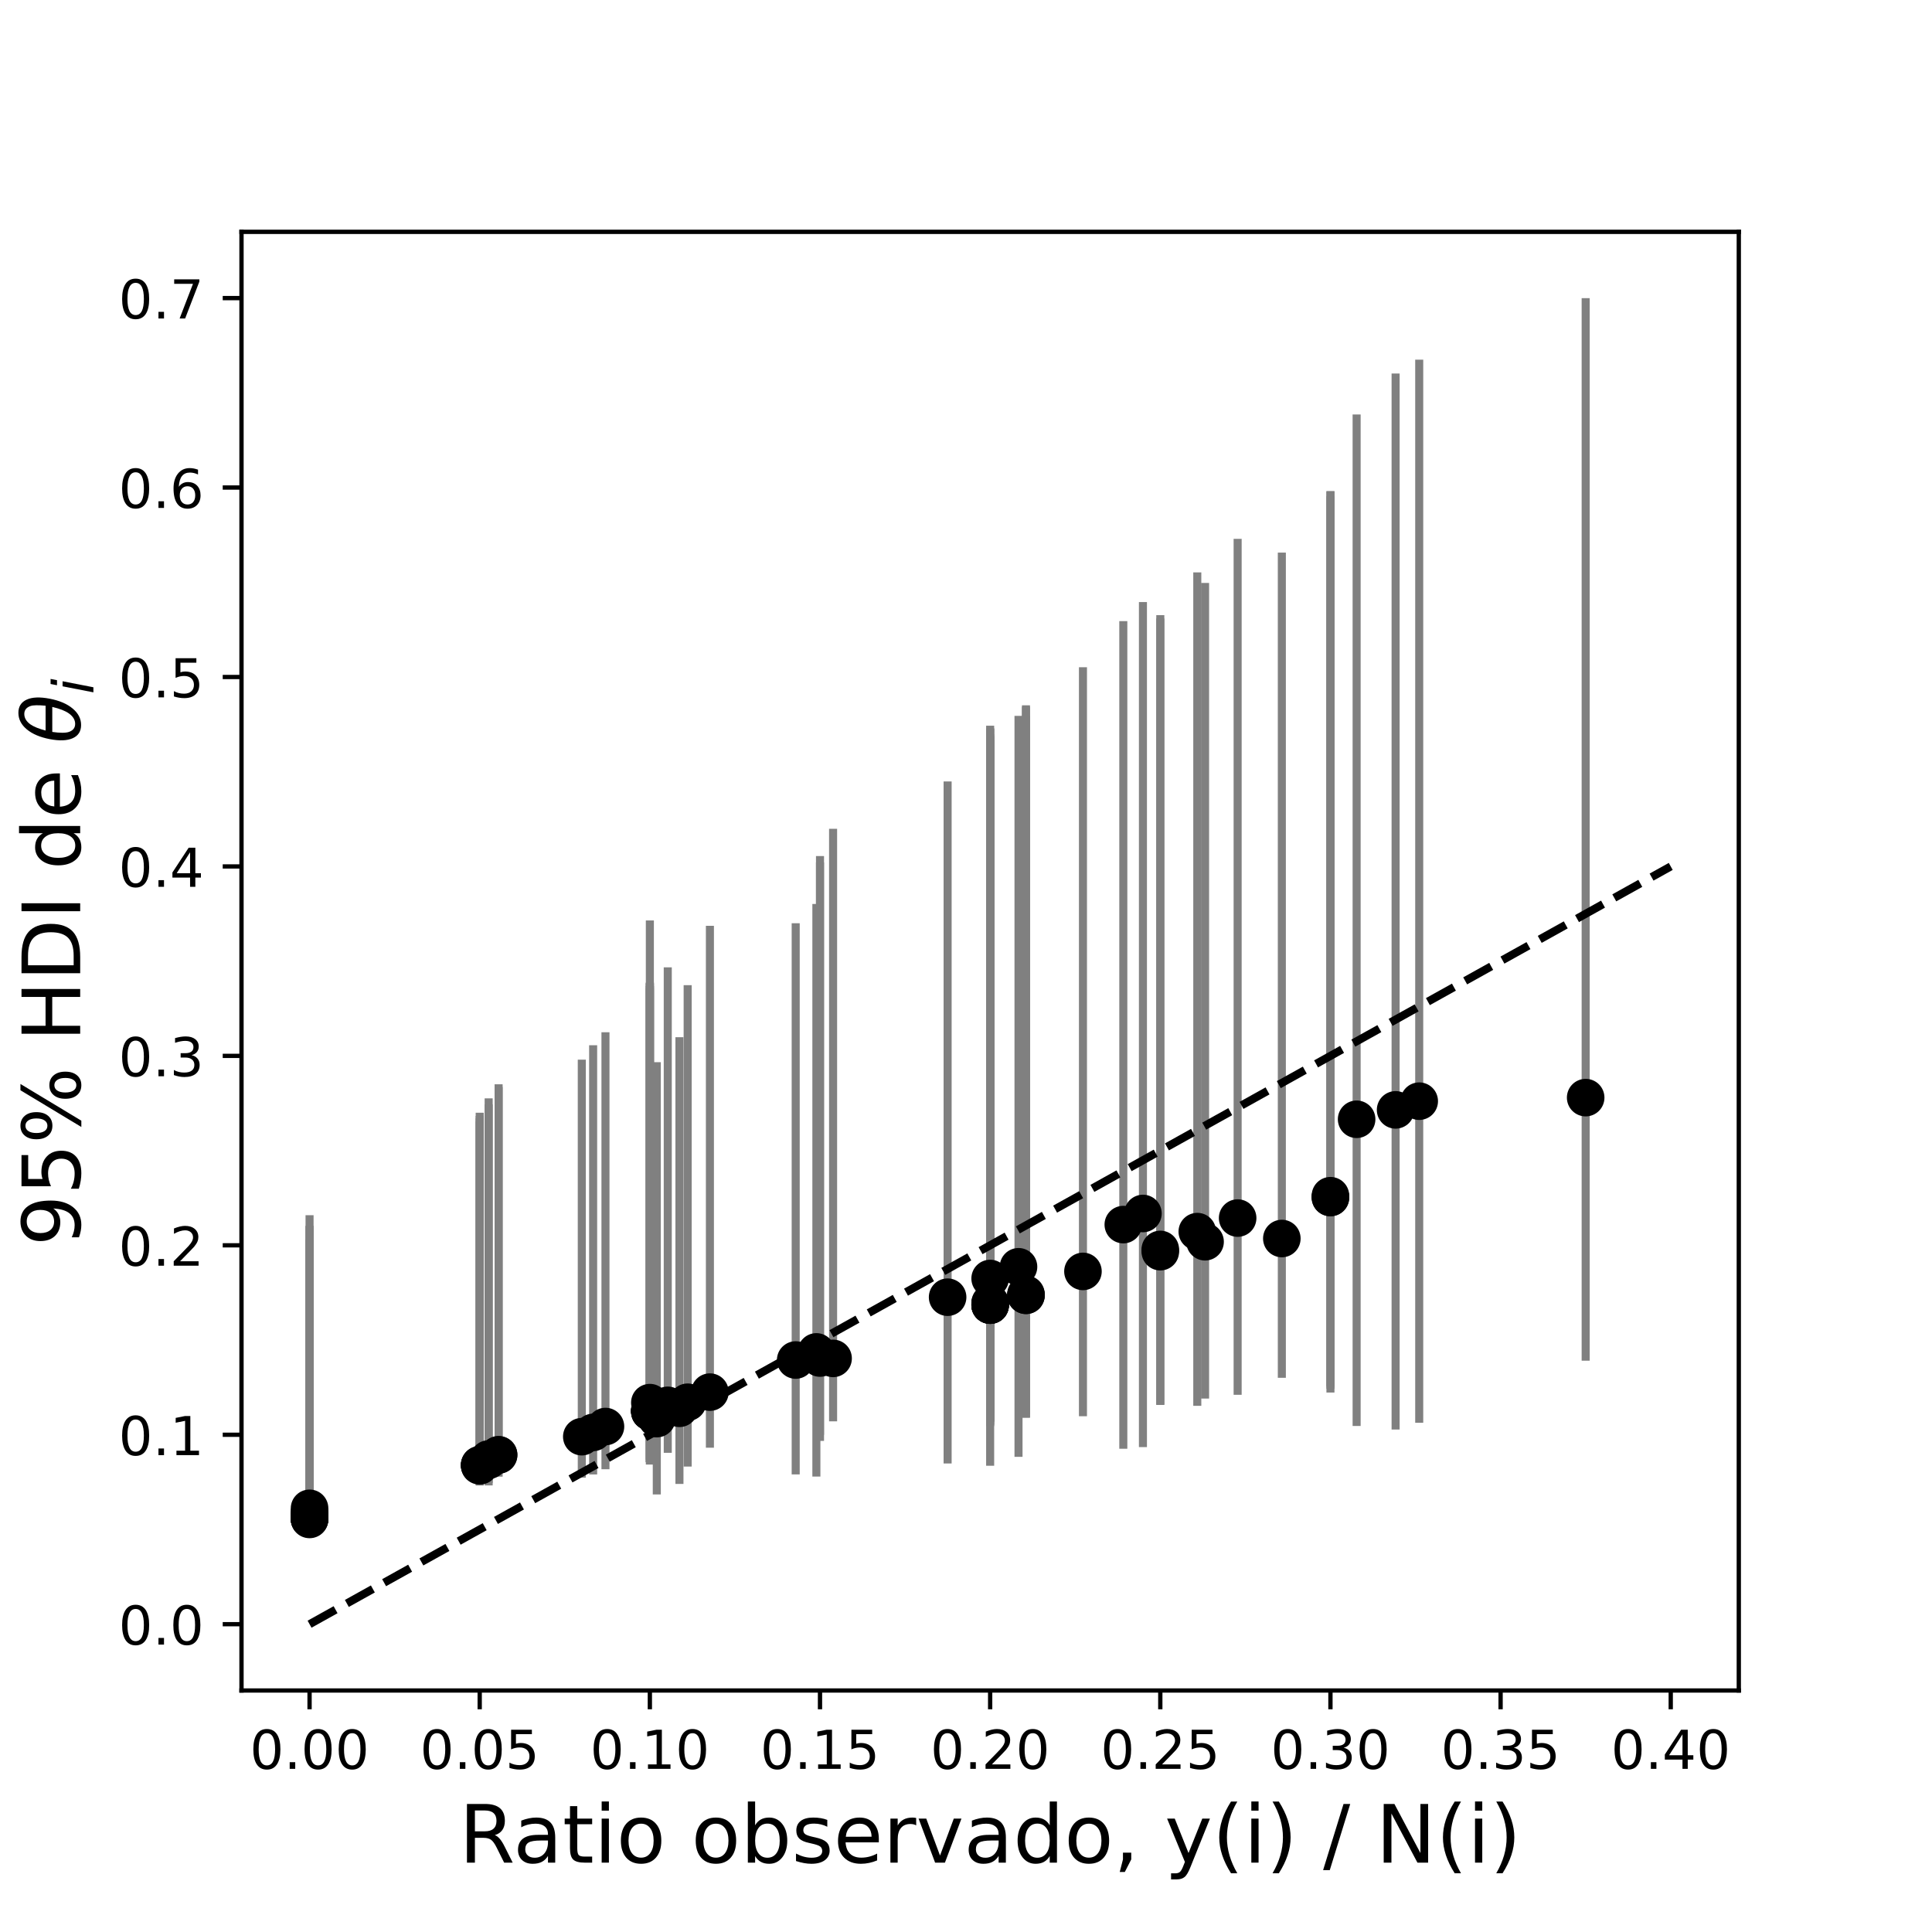 <?xml version="1.0" encoding="utf-8" standalone="no"?>
<!DOCTYPE svg PUBLIC "-//W3C//DTD SVG 1.1//EN"
  "http://www.w3.org/Graphics/SVG/1.1/DTD/svg11.dtd">
<!-- Created with matplotlib (https://matplotlib.org/) -->
<svg height="360pt" version="1.1" viewBox="0 0 360 360" width="360pt" xmlns="http://www.w3.org/2000/svg" xmlns:xlink="http://www.w3.org/1999/xlink">
 <defs>
  <style type="text/css">
*{stroke-linecap:butt;stroke-linejoin:round;}
  </style>
 </defs>
 <g id="figure_1">
  <g id="patch_1">
   <path d="M 0 360 
L 360 360 
L 360 0 
L 0 0 
z
" style="fill:#ffffff;"/>
  </g>
  <g id="axes_1">
   <g id="patch_2">
    <path d="M 45 315 
L 324 315 
L 324 43.2 
L 45 43.2 
z
" style="fill:#ffffff;"/>
   </g>
   <g id="matplotlib.axis_1">
    <g id="xtick_1">
     <g id="line2d_1">
      <defs>
       <path d="M 0 0 
L 0 3.5 
" id="m8ad2c37072" style="stroke:#000000;stroke-width:0.8;"/>
      </defs>
      <g>
       <use style="stroke:#000000;stroke-width:0.8;" x="57.682" xlink:href="#m8ad2c37072" y="315"/>
      </g>
     </g>
     <g id="text_1">
      <!-- 0.00 -->
      <defs>
       <path d="M 31.781 66.406 
Q 24.172 66.406 20.328 58.906 
Q 16.5 51.422 16.5 36.375 
Q 16.5 21.391 20.328 13.891 
Q 24.172 6.391 31.781 6.391 
Q 39.453 6.391 43.281 13.891 
Q 47.125 21.391 47.125 36.375 
Q 47.125 51.422 43.281 58.906 
Q 39.453 66.406 31.781 66.406 
z
M 31.781 74.219 
Q 44.047 74.219 50.516 64.516 
Q 56.984 54.828 56.984 36.375 
Q 56.984 17.969 50.516 8.266 
Q 44.047 -1.422 31.781 -1.422 
Q 19.531 -1.422 13.062 8.266 
Q 6.594 17.969 6.594 36.375 
Q 6.594 54.828 13.062 64.516 
Q 19.531 74.219 31.781 74.219 
z
" id="DejaVuSans-48"/>
       <path d="M 10.688 12.406 
L 21 12.406 
L 21 0 
L 10.688 0 
z
" id="DejaVuSans-46"/>
      </defs>
      <g transform="translate(46.549 329.598)scale(0.1 -0.1)">
       <use xlink:href="#DejaVuSans-48"/>
       <use x="63.623" xlink:href="#DejaVuSans-46"/>
       <use x="95.41" xlink:href="#DejaVuSans-48"/>
       <use x="159.033" xlink:href="#DejaVuSans-48"/>
      </g>
     </g>
    </g>
    <g id="xtick_2">
     <g id="line2d_2">
      <g>
       <use style="stroke:#000000;stroke-width:0.8;" x="89.386" xlink:href="#m8ad2c37072" y="315"/>
      </g>
     </g>
     <g id="text_2">
      <!-- 0.05 -->
      <defs>
       <path d="M 10.797 72.906 
L 49.516 72.906 
L 49.516 64.594 
L 19.828 64.594 
L 19.828 46.734 
Q 21.969 47.469 24.109 47.828 
Q 26.266 48.188 28.422 48.188 
Q 40.625 48.188 47.75 41.5 
Q 54.891 34.812 54.891 23.391 
Q 54.891 11.625 47.562 5.094 
Q 40.234 -1.422 26.906 -1.422 
Q 22.312 -1.422 17.547 -0.641 
Q 12.797 0.141 7.719 1.703 
L 7.719 11.625 
Q 12.109 9.234 16.797 8.062 
Q 21.484 6.891 26.703 6.891 
Q 35.156 6.891 40.078 11.328 
Q 45.016 15.766 45.016 23.391 
Q 45.016 31 40.078 35.438 
Q 35.156 39.891 26.703 39.891 
Q 22.75 39.891 18.812 39.016 
Q 14.891 38.141 10.797 36.281 
z
" id="DejaVuSans-53"/>
      </defs>
      <g transform="translate(78.254 329.598)scale(0.1 -0.1)">
       <use xlink:href="#DejaVuSans-48"/>
       <use x="63.623" xlink:href="#DejaVuSans-46"/>
       <use x="95.41" xlink:href="#DejaVuSans-48"/>
       <use x="159.033" xlink:href="#DejaVuSans-53"/>
      </g>
     </g>
    </g>
    <g id="xtick_3">
     <g id="line2d_3">
      <g>
       <use style="stroke:#000000;stroke-width:0.8;" x="121.091" xlink:href="#m8ad2c37072" y="315"/>
      </g>
     </g>
     <g id="text_3">
      <!-- 0.10 -->
      <defs>
       <path d="M 12.406 8.297 
L 28.516 8.297 
L 28.516 63.922 
L 10.984 60.406 
L 10.984 69.391 
L 28.422 72.906 
L 38.281 72.906 
L 38.281 8.297 
L 54.391 8.297 
L 54.391 0 
L 12.406 0 
z
" id="DejaVuSans-49"/>
      </defs>
      <g transform="translate(109.958 329.598)scale(0.1 -0.1)">
       <use xlink:href="#DejaVuSans-48"/>
       <use x="63.623" xlink:href="#DejaVuSans-46"/>
       <use x="95.41" xlink:href="#DejaVuSans-49"/>
       <use x="159.033" xlink:href="#DejaVuSans-48"/>
      </g>
     </g>
    </g>
    <g id="xtick_4">
     <g id="line2d_4">
      <g>
       <use style="stroke:#000000;stroke-width:0.8;" x="152.795" xlink:href="#m8ad2c37072" y="315"/>
      </g>
     </g>
     <g id="text_4">
      <!-- 0.15 -->
      <g transform="translate(141.663 329.598)scale(0.1 -0.1)">
       <use xlink:href="#DejaVuSans-48"/>
       <use x="63.623" xlink:href="#DejaVuSans-46"/>
       <use x="95.41" xlink:href="#DejaVuSans-49"/>
       <use x="159.033" xlink:href="#DejaVuSans-53"/>
      </g>
     </g>
    </g>
    <g id="xtick_5">
     <g id="line2d_5">
      <g>
       <use style="stroke:#000000;stroke-width:0.8;" x="184.5" xlink:href="#m8ad2c37072" y="315"/>
      </g>
     </g>
     <g id="text_5">
      <!-- 0.20 -->
      <defs>
       <path d="M 19.188 8.297 
L 53.609 8.297 
L 53.609 0 
L 7.328 0 
L 7.328 8.297 
Q 12.938 14.109 22.625 23.891 
Q 32.328 33.688 34.812 36.531 
Q 39.547 41.844 41.422 45.531 
Q 43.312 49.219 43.312 52.781 
Q 43.312 58.594 39.234 62.25 
Q 35.156 65.922 28.609 65.922 
Q 23.969 65.922 18.812 64.312 
Q 13.672 62.703 7.812 59.422 
L 7.812 69.391 
Q 13.766 71.781 18.938 73 
Q 24.125 74.219 28.422 74.219 
Q 39.75 74.219 46.484 68.547 
Q 53.219 62.891 53.219 53.422 
Q 53.219 48.922 51.531 44.891 
Q 49.859 40.875 45.406 35.406 
Q 44.188 33.984 37.641 27.219 
Q 31.109 20.453 19.188 8.297 
z
" id="DejaVuSans-50"/>
      </defs>
      <g transform="translate(173.367 329.598)scale(0.1 -0.1)">
       <use xlink:href="#DejaVuSans-48"/>
       <use x="63.623" xlink:href="#DejaVuSans-46"/>
       <use x="95.41" xlink:href="#DejaVuSans-50"/>
       <use x="159.033" xlink:href="#DejaVuSans-48"/>
      </g>
     </g>
    </g>
    <g id="xtick_6">
     <g id="line2d_6">
      <g>
       <use style="stroke:#000000;stroke-width:0.8;" x="216.205" xlink:href="#m8ad2c37072" y="315"/>
      </g>
     </g>
     <g id="text_6">
      <!-- 0.25 -->
      <g transform="translate(205.072 329.598)scale(0.1 -0.1)">
       <use xlink:href="#DejaVuSans-48"/>
       <use x="63.623" xlink:href="#DejaVuSans-46"/>
       <use x="95.41" xlink:href="#DejaVuSans-50"/>
       <use x="159.033" xlink:href="#DejaVuSans-53"/>
      </g>
     </g>
    </g>
    <g id="xtick_7">
     <g id="line2d_7">
      <g>
       <use style="stroke:#000000;stroke-width:0.8;" x="247.909" xlink:href="#m8ad2c37072" y="315"/>
      </g>
     </g>
     <g id="text_7">
      <!-- 0.30 -->
      <defs>
       <path d="M 40.578 39.312 
Q 47.656 37.797 51.625 33 
Q 55.609 28.219 55.609 21.188 
Q 55.609 10.406 48.188 4.484 
Q 40.766 -1.422 27.094 -1.422 
Q 22.516 -1.422 17.656 -0.516 
Q 12.797 0.391 7.625 2.203 
L 7.625 11.719 
Q 11.719 9.328 16.594 8.109 
Q 21.484 6.891 26.812 6.891 
Q 36.078 6.891 40.938 10.547 
Q 45.797 14.203 45.797 21.188 
Q 45.797 27.641 41.281 31.266 
Q 36.766 34.906 28.719 34.906 
L 20.219 34.906 
L 20.219 43.016 
L 29.109 43.016 
Q 36.375 43.016 40.234 45.922 
Q 44.094 48.828 44.094 54.297 
Q 44.094 59.906 40.109 62.906 
Q 36.141 65.922 28.719 65.922 
Q 24.656 65.922 20.016 65.031 
Q 15.375 64.156 9.812 62.312 
L 9.812 71.094 
Q 15.438 72.656 20.344 73.438 
Q 25.25 74.219 29.594 74.219 
Q 40.828 74.219 47.359 69.109 
Q 53.906 64.016 53.906 55.328 
Q 53.906 49.266 50.438 45.094 
Q 46.969 40.922 40.578 39.312 
z
" id="DejaVuSans-51"/>
      </defs>
      <g transform="translate(236.776 329.598)scale(0.1 -0.1)">
       <use xlink:href="#DejaVuSans-48"/>
       <use x="63.623" xlink:href="#DejaVuSans-46"/>
       <use x="95.41" xlink:href="#DejaVuSans-51"/>
       <use x="159.033" xlink:href="#DejaVuSans-48"/>
      </g>
     </g>
    </g>
    <g id="xtick_8">
     <g id="line2d_8">
      <g>
       <use style="stroke:#000000;stroke-width:0.8;" x="279.614" xlink:href="#m8ad2c37072" y="315"/>
      </g>
     </g>
     <g id="text_8">
      <!-- 0.35 -->
      <g transform="translate(268.481 329.598)scale(0.1 -0.1)">
       <use xlink:href="#DejaVuSans-48"/>
       <use x="63.623" xlink:href="#DejaVuSans-46"/>
       <use x="95.41" xlink:href="#DejaVuSans-51"/>
       <use x="159.033" xlink:href="#DejaVuSans-53"/>
      </g>
     </g>
    </g>
    <g id="xtick_9">
     <g id="line2d_9">
      <g>
       <use style="stroke:#000000;stroke-width:0.8;" x="311.318" xlink:href="#m8ad2c37072" y="315"/>
      </g>
     </g>
     <g id="text_9">
      <!-- 0.40 -->
      <defs>
       <path d="M 37.797 64.312 
L 12.891 25.391 
L 37.797 25.391 
z
M 35.203 72.906 
L 47.609 72.906 
L 47.609 25.391 
L 58.016 25.391 
L 58.016 17.188 
L 47.609 17.188 
L 47.609 0 
L 37.797 0 
L 37.797 17.188 
L 4.891 17.188 
L 4.891 26.703 
z
" id="DejaVuSans-52"/>
      </defs>
      <g transform="translate(300.185 329.598)scale(0.1 -0.1)">
       <use xlink:href="#DejaVuSans-48"/>
       <use x="63.623" xlink:href="#DejaVuSans-46"/>
       <use x="95.41" xlink:href="#DejaVuSans-52"/>
       <use x="159.033" xlink:href="#DejaVuSans-48"/>
      </g>
     </g>
    </g>
    <g id="text_10">
     <!-- Ratio observado, y(i) / N(i) -->
     <defs>
      <path d="M 44.391 34.188 
Q 47.562 33.109 50.562 29.594 
Q 53.562 26.078 56.594 19.922 
L 66.609 0 
L 56 0 
L 46.688 18.703 
Q 43.062 26.031 39.672 28.422 
Q 36.281 30.812 30.422 30.812 
L 19.672 30.812 
L 19.672 0 
L 9.812 0 
L 9.812 72.906 
L 32.078 72.906 
Q 44.578 72.906 50.734 67.672 
Q 56.891 62.453 56.891 51.906 
Q 56.891 45.016 53.688 40.469 
Q 50.484 35.938 44.391 34.188 
z
M 19.672 64.797 
L 19.672 38.922 
L 32.078 38.922 
Q 39.203 38.922 42.844 42.219 
Q 46.484 45.516 46.484 51.906 
Q 46.484 58.297 42.844 61.547 
Q 39.203 64.797 32.078 64.797 
z
" id="DejaVuSans-82"/>
      <path d="M 34.281 27.484 
Q 23.391 27.484 19.188 25 
Q 14.984 22.516 14.984 16.5 
Q 14.984 11.719 18.141 8.906 
Q 21.297 6.109 26.703 6.109 
Q 34.188 6.109 38.703 11.406 
Q 43.219 16.703 43.219 25.484 
L 43.219 27.484 
z
M 52.203 31.203 
L 52.203 0 
L 43.219 0 
L 43.219 8.297 
Q 40.141 3.328 35.547 0.953 
Q 30.953 -1.422 24.312 -1.422 
Q 15.922 -1.422 10.953 3.297 
Q 6 8.016 6 15.922 
Q 6 25.141 12.172 29.828 
Q 18.359 34.516 30.609 34.516 
L 43.219 34.516 
L 43.219 35.406 
Q 43.219 41.609 39.141 45 
Q 35.062 48.391 27.688 48.391 
Q 23 48.391 18.547 47.266 
Q 14.109 46.141 10.016 43.891 
L 10.016 52.203 
Q 14.938 54.109 19.578 55.047 
Q 24.219 56 28.609 56 
Q 40.484 56 46.344 49.844 
Q 52.203 43.703 52.203 31.203 
z
" id="DejaVuSans-97"/>
      <path d="M 18.312 70.219 
L 18.312 54.688 
L 36.812 54.688 
L 36.812 47.703 
L 18.312 47.703 
L 18.312 18.016 
Q 18.312 11.328 20.141 9.422 
Q 21.969 7.516 27.594 7.516 
L 36.812 7.516 
L 36.812 0 
L 27.594 0 
Q 17.188 0 13.234 3.875 
Q 9.281 7.766 9.281 18.016 
L 9.281 47.703 
L 2.688 47.703 
L 2.688 54.688 
L 9.281 54.688 
L 9.281 70.219 
z
" id="DejaVuSans-116"/>
      <path d="M 9.422 54.688 
L 18.406 54.688 
L 18.406 0 
L 9.422 0 
z
M 9.422 75.984 
L 18.406 75.984 
L 18.406 64.594 
L 9.422 64.594 
z
" id="DejaVuSans-105"/>
      <path d="M 30.609 48.391 
Q 23.391 48.391 19.188 42.75 
Q 14.984 37.109 14.984 27.297 
Q 14.984 17.484 19.156 11.844 
Q 23.344 6.203 30.609 6.203 
Q 37.797 6.203 41.984 11.859 
Q 46.188 17.531 46.188 27.297 
Q 46.188 37.016 41.984 42.703 
Q 37.797 48.391 30.609 48.391 
z
M 30.609 56 
Q 42.328 56 49.016 48.375 
Q 55.719 40.766 55.719 27.297 
Q 55.719 13.875 49.016 6.219 
Q 42.328 -1.422 30.609 -1.422 
Q 18.844 -1.422 12.172 6.219 
Q 5.516 13.875 5.516 27.297 
Q 5.516 40.766 12.172 48.375 
Q 18.844 56 30.609 56 
z
" id="DejaVuSans-111"/>
      <path id="DejaVuSans-32"/>
      <path d="M 48.688 27.297 
Q 48.688 37.203 44.609 42.844 
Q 40.531 48.484 33.406 48.484 
Q 26.266 48.484 22.188 42.844 
Q 18.109 37.203 18.109 27.297 
Q 18.109 17.391 22.188 11.75 
Q 26.266 6.109 33.406 6.109 
Q 40.531 6.109 44.609 11.75 
Q 48.688 17.391 48.688 27.297 
z
M 18.109 46.391 
Q 20.953 51.266 25.266 53.625 
Q 29.594 56 35.594 56 
Q 45.562 56 51.781 48.094 
Q 58.016 40.188 58.016 27.297 
Q 58.016 14.406 51.781 6.484 
Q 45.562 -1.422 35.594 -1.422 
Q 29.594 -1.422 25.266 0.953 
Q 20.953 3.328 18.109 8.203 
L 18.109 0 
L 9.078 0 
L 9.078 75.984 
L 18.109 75.984 
z
" id="DejaVuSans-98"/>
      <path d="M 44.281 53.078 
L 44.281 44.578 
Q 40.484 46.531 36.375 47.5 
Q 32.281 48.484 27.875 48.484 
Q 21.188 48.484 17.844 46.438 
Q 14.5 44.391 14.5 40.281 
Q 14.5 37.156 16.891 35.375 
Q 19.281 33.594 26.516 31.984 
L 29.594 31.297 
Q 39.156 29.25 43.188 25.516 
Q 47.219 21.781 47.219 15.094 
Q 47.219 7.469 41.188 3.016 
Q 35.156 -1.422 24.609 -1.422 
Q 20.219 -1.422 15.453 -0.562 
Q 10.688 0.297 5.422 2 
L 5.422 11.281 
Q 10.406 8.688 15.234 7.391 
Q 20.062 6.109 24.812 6.109 
Q 31.156 6.109 34.562 8.281 
Q 37.984 10.453 37.984 14.406 
Q 37.984 18.062 35.516 20.016 
Q 33.062 21.969 24.703 23.781 
L 21.578 24.516 
Q 13.234 26.266 9.516 29.906 
Q 5.812 33.547 5.812 39.891 
Q 5.812 47.609 11.281 51.797 
Q 16.75 56 26.812 56 
Q 31.781 56 36.172 55.266 
Q 40.578 54.547 44.281 53.078 
z
" id="DejaVuSans-115"/>
      <path d="M 56.203 29.594 
L 56.203 25.203 
L 14.891 25.203 
Q 15.484 15.922 20.484 11.062 
Q 25.484 6.203 34.422 6.203 
Q 39.594 6.203 44.453 7.469 
Q 49.312 8.734 54.109 11.281 
L 54.109 2.781 
Q 49.266 0.734 44.188 -0.344 
Q 39.109 -1.422 33.891 -1.422 
Q 20.797 -1.422 13.156 6.188 
Q 5.516 13.812 5.516 26.812 
Q 5.516 40.234 12.766 48.109 
Q 20.016 56 32.328 56 
Q 43.359 56 49.781 48.891 
Q 56.203 41.797 56.203 29.594 
z
M 47.219 32.234 
Q 47.125 39.594 43.094 43.984 
Q 39.062 48.391 32.422 48.391 
Q 24.906 48.391 20.391 44.141 
Q 15.875 39.891 15.188 32.172 
z
" id="DejaVuSans-101"/>
      <path d="M 41.109 46.297 
Q 39.594 47.172 37.812 47.578 
Q 36.031 48 33.891 48 
Q 26.266 48 22.188 43.047 
Q 18.109 38.094 18.109 28.812 
L 18.109 0 
L 9.078 0 
L 9.078 54.688 
L 18.109 54.688 
L 18.109 46.188 
Q 20.953 51.172 25.484 53.578 
Q 30.031 56 36.531 56 
Q 37.453 56 38.578 55.875 
Q 39.703 55.766 41.062 55.516 
z
" id="DejaVuSans-114"/>
      <path d="M 2.984 54.688 
L 12.5 54.688 
L 29.594 8.797 
L 46.688 54.688 
L 56.203 54.688 
L 35.688 0 
L 23.484 0 
z
" id="DejaVuSans-118"/>
      <path d="M 45.406 46.391 
L 45.406 75.984 
L 54.391 75.984 
L 54.391 0 
L 45.406 0 
L 45.406 8.203 
Q 42.578 3.328 38.25 0.953 
Q 33.938 -1.422 27.875 -1.422 
Q 17.969 -1.422 11.734 6.484 
Q 5.516 14.406 5.516 27.297 
Q 5.516 40.188 11.734 48.094 
Q 17.969 56 27.875 56 
Q 33.938 56 38.25 53.625 
Q 42.578 51.266 45.406 46.391 
z
M 14.797 27.297 
Q 14.797 17.391 18.875 11.75 
Q 22.953 6.109 30.078 6.109 
Q 37.203 6.109 41.297 11.75 
Q 45.406 17.391 45.406 27.297 
Q 45.406 37.203 41.297 42.844 
Q 37.203 48.484 30.078 48.484 
Q 22.953 48.484 18.875 42.844 
Q 14.797 37.203 14.797 27.297 
z
" id="DejaVuSans-100"/>
      <path d="M 11.719 12.406 
L 22.016 12.406 
L 22.016 4 
L 14.016 -11.625 
L 7.719 -11.625 
L 11.719 4 
z
" id="DejaVuSans-44"/>
      <path d="M 32.172 -5.078 
Q 28.375 -14.844 24.75 -17.812 
Q 21.141 -20.797 15.094 -20.797 
L 7.906 -20.797 
L 7.906 -13.281 
L 13.188 -13.281 
Q 16.891 -13.281 18.938 -11.516 
Q 21 -9.766 23.484 -3.219 
L 25.094 0.875 
L 2.984 54.688 
L 12.5 54.688 
L 29.594 11.922 
L 46.688 54.688 
L 56.203 54.688 
z
" id="DejaVuSans-121"/>
      <path d="M 31 75.875 
Q 24.469 64.656 21.281 53.656 
Q 18.109 42.672 18.109 31.391 
Q 18.109 20.125 21.312 9.062 
Q 24.516 -2 31 -13.188 
L 23.188 -13.188 
Q 15.875 -1.703 12.234 9.375 
Q 8.594 20.453 8.594 31.391 
Q 8.594 42.281 12.203 53.312 
Q 15.828 64.359 23.188 75.875 
z
" id="DejaVuSans-40"/>
      <path d="M 8.016 75.875 
L 15.828 75.875 
Q 23.141 64.359 26.781 53.312 
Q 30.422 42.281 30.422 31.391 
Q 30.422 20.453 26.781 9.375 
Q 23.141 -1.703 15.828 -13.188 
L 8.016 -13.188 
Q 14.5 -2 17.703 9.062 
Q 20.906 20.125 20.906 31.391 
Q 20.906 42.672 17.703 53.656 
Q 14.5 64.656 8.016 75.875 
z
" id="DejaVuSans-41"/>
      <path d="M 25.391 72.906 
L 33.688 72.906 
L 8.297 -9.281 
L 0 -9.281 
z
" id="DejaVuSans-47"/>
      <path d="M 9.812 72.906 
L 23.094 72.906 
L 55.422 11.922 
L 55.422 72.906 
L 64.984 72.906 
L 64.984 0 
L 51.703 0 
L 19.391 60.984 
L 19.391 0 
L 9.812 0 
z
" id="DejaVuSans-78"/>
     </defs>
     <g transform="translate(85.541 347.076)scale(0.15 -0.15)">
      <use xlink:href="#DejaVuSans-82"/>
      <use x="67.232" xlink:href="#DejaVuSans-97"/>
      <use x="128.512" xlink:href="#DejaVuSans-116"/>
      <use x="167.721" xlink:href="#DejaVuSans-105"/>
      <use x="195.504" xlink:href="#DejaVuSans-111"/>
      <use x="256.686" xlink:href="#DejaVuSans-32"/>
      <use x="288.473" xlink:href="#DejaVuSans-111"/>
      <use x="349.654" xlink:href="#DejaVuSans-98"/>
      <use x="413.131" xlink:href="#DejaVuSans-115"/>
      <use x="465.23" xlink:href="#DejaVuSans-101"/>
      <use x="526.754" xlink:href="#DejaVuSans-114"/>
      <use x="567.867" xlink:href="#DejaVuSans-118"/>
      <use x="627.047" xlink:href="#DejaVuSans-97"/>
      <use x="688.326" xlink:href="#DejaVuSans-100"/>
      <use x="751.803" xlink:href="#DejaVuSans-111"/>
      <use x="812.984" xlink:href="#DejaVuSans-44"/>
      <use x="844.771" xlink:href="#DejaVuSans-32"/>
      <use x="876.559" xlink:href="#DejaVuSans-121"/>
      <use x="935.738" xlink:href="#DejaVuSans-40"/>
      <use x="974.752" xlink:href="#DejaVuSans-105"/>
      <use x="1002.535" xlink:href="#DejaVuSans-41"/>
      <use x="1041.549" xlink:href="#DejaVuSans-32"/>
      <use x="1073.336" xlink:href="#DejaVuSans-47"/>
      <use x="1107.027" xlink:href="#DejaVuSans-32"/>
      <use x="1138.814" xlink:href="#DejaVuSans-78"/>
      <use x="1213.619" xlink:href="#DejaVuSans-40"/>
      <use x="1252.633" xlink:href="#DejaVuSans-105"/>
      <use x="1280.416" xlink:href="#DejaVuSans-41"/>
     </g>
    </g>
   </g>
   <g id="matplotlib.axis_2">
    <g id="ytick_1">
     <g id="line2d_10">
      <defs>
       <path d="M 0 0 
L -3.5 0 
" id="mfc3ded39e5" style="stroke:#000000;stroke-width:0.8;"/>
      </defs>
      <g>
       <use style="stroke:#000000;stroke-width:0.8;" x="45" xlink:href="#mfc3ded39e5" y="302.645"/>
      </g>
     </g>
     <g id="text_11">
      <!-- 0.0 -->
      <g transform="translate(22.097 306.445)scale(0.1 -0.1)">
       <use xlink:href="#DejaVuSans-48"/>
       <use x="63.623" xlink:href="#DejaVuSans-46"/>
       <use x="95.41" xlink:href="#DejaVuSans-48"/>
      </g>
     </g>
    </g>
    <g id="ytick_2">
     <g id="line2d_11">
      <g>
       <use style="stroke:#000000;stroke-width:0.8;" x="45" xlink:href="#mfc3ded39e5" y="267.346"/>
      </g>
     </g>
     <g id="text_12">
      <!-- 0.1 -->
      <g transform="translate(22.097 271.145)scale(0.1 -0.1)">
       <use xlink:href="#DejaVuSans-48"/>
       <use x="63.623" xlink:href="#DejaVuSans-46"/>
       <use x="95.41" xlink:href="#DejaVuSans-49"/>
      </g>
     </g>
    </g>
    <g id="ytick_3">
     <g id="line2d_12">
      <g>
       <use style="stroke:#000000;stroke-width:0.8;" x="45" xlink:href="#mfc3ded39e5" y="232.046"/>
      </g>
     </g>
     <g id="text_13">
      <!-- 0.2 -->
      <g transform="translate(22.097 235.845)scale(0.1 -0.1)">
       <use xlink:href="#DejaVuSans-48"/>
       <use x="63.623" xlink:href="#DejaVuSans-46"/>
       <use x="95.41" xlink:href="#DejaVuSans-50"/>
      </g>
     </g>
    </g>
    <g id="ytick_4">
     <g id="line2d_13">
      <g>
       <use style="stroke:#000000;stroke-width:0.8;" x="45" xlink:href="#mfc3ded39e5" y="196.746"/>
      </g>
     </g>
     <g id="text_14">
      <!-- 0.3 -->
      <g transform="translate(22.097 200.545)scale(0.1 -0.1)">
       <use xlink:href="#DejaVuSans-48"/>
       <use x="63.623" xlink:href="#DejaVuSans-46"/>
       <use x="95.41" xlink:href="#DejaVuSans-51"/>
      </g>
     </g>
    </g>
    <g id="ytick_5">
     <g id="line2d_14">
      <g>
       <use style="stroke:#000000;stroke-width:0.8;" x="45" xlink:href="#mfc3ded39e5" y="161.446"/>
      </g>
     </g>
     <g id="text_15">
      <!-- 0.4 -->
      <g transform="translate(22.097 165.245)scale(0.1 -0.1)">
       <use xlink:href="#DejaVuSans-48"/>
       <use x="63.623" xlink:href="#DejaVuSans-46"/>
       <use x="95.41" xlink:href="#DejaVuSans-52"/>
      </g>
     </g>
    </g>
    <g id="ytick_6">
     <g id="line2d_15">
      <g>
       <use style="stroke:#000000;stroke-width:0.8;" x="45" xlink:href="#mfc3ded39e5" y="126.146"/>
      </g>
     </g>
     <g id="text_16">
      <!-- 0.5 -->
      <g transform="translate(22.097 129.945)scale(0.1 -0.1)">
       <use xlink:href="#DejaVuSans-48"/>
       <use x="63.623" xlink:href="#DejaVuSans-46"/>
       <use x="95.41" xlink:href="#DejaVuSans-53"/>
      </g>
     </g>
    </g>
    <g id="ytick_7">
     <g id="line2d_16">
      <g>
       <use style="stroke:#000000;stroke-width:0.8;" x="45" xlink:href="#mfc3ded39e5" y="90.846"/>
      </g>
     </g>
     <g id="text_17">
      <!-- 0.6 -->
      <defs>
       <path d="M 33.016 40.375 
Q 26.375 40.375 22.484 35.828 
Q 18.609 31.297 18.609 23.391 
Q 18.609 15.531 22.484 10.953 
Q 26.375 6.391 33.016 6.391 
Q 39.656 6.391 43.531 10.953 
Q 47.406 15.531 47.406 23.391 
Q 47.406 31.297 43.531 35.828 
Q 39.656 40.375 33.016 40.375 
z
M 52.594 71.297 
L 52.594 62.312 
Q 48.875 64.062 45.094 64.984 
Q 41.312 65.922 37.594 65.922 
Q 27.828 65.922 22.672 59.328 
Q 17.531 52.734 16.797 39.406 
Q 19.672 43.656 24.016 45.922 
Q 28.375 48.188 33.594 48.188 
Q 44.578 48.188 50.953 41.516 
Q 57.328 34.859 57.328 23.391 
Q 57.328 12.156 50.688 5.359 
Q 44.047 -1.422 33.016 -1.422 
Q 20.359 -1.422 13.672 8.266 
Q 6.984 17.969 6.984 36.375 
Q 6.984 53.656 15.188 63.938 
Q 23.391 74.219 37.203 74.219 
Q 40.922 74.219 44.703 73.484 
Q 48.484 72.75 52.594 71.297 
z
" id="DejaVuSans-54"/>
      </defs>
      <g transform="translate(22.097 94.646)scale(0.1 -0.1)">
       <use xlink:href="#DejaVuSans-48"/>
       <use x="63.623" xlink:href="#DejaVuSans-46"/>
       <use x="95.41" xlink:href="#DejaVuSans-54"/>
      </g>
     </g>
    </g>
    <g id="ytick_8">
     <g id="line2d_17">
      <g>
       <use style="stroke:#000000;stroke-width:0.8;" x="45" xlink:href="#mfc3ded39e5" y="55.546"/>
      </g>
     </g>
     <g id="text_18">
      <!-- 0.7 -->
      <defs>
       <path d="M 8.203 72.906 
L 55.078 72.906 
L 55.078 68.703 
L 28.609 0 
L 18.312 0 
L 43.219 64.594 
L 8.203 64.594 
z
" id="DejaVuSans-55"/>
      </defs>
      <g transform="translate(22.097 59.346)scale(0.1 -0.1)">
       <use xlink:href="#DejaVuSans-48"/>
       <use x="63.623" xlink:href="#DejaVuSans-46"/>
       <use x="95.41" xlink:href="#DejaVuSans-55"/>
      </g>
     </g>
    </g>
    <g id="text_19">
     <!-- 95% HDI de $\theta_i$ -->
     <defs>
      <path d="M 10.984 1.516 
L 10.984 10.5 
Q 14.703 8.734 18.5 7.812 
Q 22.312 6.891 25.984 6.891 
Q 35.75 6.891 40.891 13.453 
Q 46.047 20.016 46.781 33.406 
Q 43.953 29.203 39.594 26.953 
Q 35.25 24.703 29.984 24.703 
Q 19.047 24.703 12.672 31.312 
Q 6.297 37.938 6.297 49.422 
Q 6.297 60.641 12.938 67.422 
Q 19.578 74.219 30.609 74.219 
Q 43.266 74.219 49.922 64.516 
Q 56.594 54.828 56.594 36.375 
Q 56.594 19.141 48.406 8.859 
Q 40.234 -1.422 26.422 -1.422 
Q 22.703 -1.422 18.891 -0.688 
Q 15.094 0.047 10.984 1.516 
z
M 30.609 32.422 
Q 37.25 32.422 41.125 36.953 
Q 45.016 41.5 45.016 49.422 
Q 45.016 57.281 41.125 61.844 
Q 37.25 66.406 30.609 66.406 
Q 23.969 66.406 20.094 61.844 
Q 16.219 57.281 16.219 49.422 
Q 16.219 41.5 20.094 36.953 
Q 23.969 32.422 30.609 32.422 
z
" id="DejaVuSans-57"/>
      <path d="M 72.703 32.078 
Q 68.453 32.078 66.031 28.469 
Q 63.625 24.859 63.625 18.406 
Q 63.625 12.062 66.031 8.422 
Q 68.453 4.781 72.703 4.781 
Q 76.859 4.781 79.266 8.422 
Q 81.688 12.062 81.688 18.406 
Q 81.688 24.812 79.266 28.438 
Q 76.859 32.078 72.703 32.078 
z
M 72.703 38.281 
Q 80.422 38.281 84.953 32.906 
Q 89.5 27.547 89.5 18.406 
Q 89.5 9.281 84.938 3.922 
Q 80.375 -1.422 72.703 -1.422 
Q 64.891 -1.422 60.344 3.922 
Q 55.812 9.281 55.812 18.406 
Q 55.812 27.594 60.375 32.938 
Q 64.938 38.281 72.703 38.281 
z
M 22.312 68.016 
Q 18.109 68.016 15.688 64.375 
Q 13.281 60.75 13.281 54.391 
Q 13.281 47.953 15.672 44.328 
Q 18.062 40.719 22.312 40.719 
Q 26.562 40.719 28.969 44.328 
Q 31.391 47.953 31.391 54.391 
Q 31.391 60.688 28.953 64.344 
Q 26.516 68.016 22.312 68.016 
z
M 66.406 74.219 
L 74.219 74.219 
L 28.609 -1.422 
L 20.797 -1.422 
z
M 22.312 74.219 
Q 30.031 74.219 34.609 68.875 
Q 39.203 63.531 39.203 54.391 
Q 39.203 45.172 34.641 39.844 
Q 30.078 34.516 22.312 34.516 
Q 14.547 34.516 10.031 39.859 
Q 5.516 45.219 5.516 54.391 
Q 5.516 63.484 10.047 68.844 
Q 14.594 74.219 22.312 74.219 
z
" id="DejaVuSans-37"/>
      <path d="M 9.812 72.906 
L 19.672 72.906 
L 19.672 43.016 
L 55.516 43.016 
L 55.516 72.906 
L 65.375 72.906 
L 65.375 0 
L 55.516 0 
L 55.516 34.719 
L 19.672 34.719 
L 19.672 0 
L 9.812 0 
z
" id="DejaVuSans-72"/>
      <path d="M 19.672 64.797 
L 19.672 8.109 
L 31.594 8.109 
Q 46.688 8.109 53.688 14.938 
Q 60.688 21.781 60.688 36.531 
Q 60.688 51.172 53.688 57.984 
Q 46.688 64.797 31.594 64.797 
z
M 9.812 72.906 
L 30.078 72.906 
Q 51.266 72.906 61.172 64.094 
Q 71.094 55.281 71.094 36.531 
Q 71.094 17.672 61.125 8.828 
Q 51.172 0 30.078 0 
L 9.812 0 
z
" id="DejaVuSans-68"/>
      <path d="M 9.812 72.906 
L 19.672 72.906 
L 19.672 0 
L 9.812 0 
z
" id="DejaVuSans-73"/>
      <path d="M 45.516 34.672 
L 14.453 34.672 
Q 12.359 20.062 14.5 13.875 
Q 17.188 6.25 24.469 6.25 
Q 31.781 6.25 37.359 13.922 
Q 42.234 20.656 45.516 34.672 
z
M 47.016 42.969 
Q 48.344 56.844 46.625 61.719 
Q 43.953 69.438 36.766 69.438 
Q 29.297 69.438 23.828 61.812 
Q 19.531 55.672 16.156 42.969 
z
M 38.188 76.766 
Q 49.906 76.766 54.594 66.406 
Q 59.281 56.109 55.719 37.844 
Q 52.203 19.625 43.453 9.281 
Q 34.766 -1.125 23.047 -1.125 
Q 11.281 -1.125 6.641 9.281 
Q 2 19.625 5.516 37.844 
Q 9.078 56.109 17.719 66.406 
Q 26.422 76.766 38.188 76.766 
z
" id="DejaVuSans-Oblique-952"/>
      <path d="M 18.312 75.984 
L 27.297 75.984 
L 25.094 64.594 
L 16.109 64.594 
z
M 14.203 54.688 
L 23.188 54.688 
L 12.5 0 
L 3.516 0 
z
" id="DejaVuSans-Oblique-105"/>
     </defs>
     <g transform="translate(14.977 232.2)rotate(-90)scale(0.15 -0.15)">
      <use transform="translate(0 0.234)" xlink:href="#DejaVuSans-57"/>
      <use transform="translate(63.623 0.234)" xlink:href="#DejaVuSans-53"/>
      <use transform="translate(127.246 0.234)" xlink:href="#DejaVuSans-37"/>
      <use transform="translate(222.266 0.234)" xlink:href="#DejaVuSans-32"/>
      <use transform="translate(254.053 0.234)" xlink:href="#DejaVuSans-72"/>
      <use transform="translate(329.248 0.234)" xlink:href="#DejaVuSans-68"/>
      <use transform="translate(406.25 0.234)" xlink:href="#DejaVuSans-73"/>
      <use transform="translate(435.742 0.234)" xlink:href="#DejaVuSans-32"/>
      <use transform="translate(467.529 0.234)" xlink:href="#DejaVuSans-100"/>
      <use transform="translate(531.006 0.234)" xlink:href="#DejaVuSans-101"/>
      <use transform="translate(592.529 0.234)" xlink:href="#DejaVuSans-32"/>
      <use transform="translate(624.316 0.234)" xlink:href="#DejaVuSans-Oblique-952"/>
      <use transform="translate(685.498 -16.172)scale(0.7)" xlink:href="#DejaVuSans-Oblique-105"/>
     </g>
    </g>
   </g>
   <g id="LineCollection_1">
    <path clip-path="url(#pc65ab2c641)" d="M 57.682 283.304 
L 57.682 232.665 
" style="fill:none;stroke:#808080;stroke-width:1.5;"/>
    <path clip-path="url(#pc65ab2c641)" d="M 57.682 283.113 
L 57.682 232.575 
" style="fill:none;stroke:#808080;stroke-width:1.5;"/>
    <path clip-path="url(#pc65ab2c641)" d="M 57.682 282.974 
L 57.682 232.629 
" style="fill:none;stroke:#808080;stroke-width:1.5;"/>
    <path clip-path="url(#pc65ab2c641)" d="M 57.682 283.116 
L 57.682 232.79 
" style="fill:none;stroke:#808080;stroke-width:1.5;"/>
    <path clip-path="url(#pc65ab2c641)" d="M 57.682 283.148 
L 57.682 232.496 
" style="fill:none;stroke:#808080;stroke-width:1.5;"/>
    <path clip-path="url(#pc65ab2c641)" d="M 57.682 283.352 
L 57.682 232.356 
" style="fill:none;stroke:#808080;stroke-width:1.5;"/>
    <path clip-path="url(#pc65ab2c641)" d="M 57.682 283.191 
L 57.682 232.88 
" style="fill:none;stroke:#808080;stroke-width:1.5;"/>
    <path clip-path="url(#pc65ab2c641)" d="M 57.682 282.511 
L 57.682 231.267 
" style="fill:none;stroke:#808080;stroke-width:1.5;"/>
    <path clip-path="url(#pc65ab2c641)" d="M 57.682 282.917 
L 57.682 231.053 
" style="fill:none;stroke:#808080;stroke-width:1.5;"/>
    <path clip-path="url(#pc65ab2c641)" d="M 57.682 282.635 
L 57.682 230.918 
" style="fill:none;stroke:#808080;stroke-width:1.5;"/>
    <path clip-path="url(#pc65ab2c641)" d="M 57.682 282.895 
L 57.682 231.276 
" style="fill:none;stroke:#808080;stroke-width:1.5;"/>
    <path clip-path="url(#pc65ab2c641)" d="M 57.682 282.187 
L 57.682 228.525 
" style="fill:none;stroke:#808080;stroke-width:1.5;"/>
    <path clip-path="url(#pc65ab2c641)" d="M 57.682 282.332 
L 57.682 228.384 
" style="fill:none;stroke:#808080;stroke-width:1.5;"/>
    <path clip-path="url(#pc65ab2c641)" d="M 57.682 281.668 
L 57.682 226.434 
" style="fill:none;stroke:#808080;stroke-width:1.5;"/>
    <path clip-path="url(#pc65ab2c641)" d="M 89.386 276.316 
L 89.386 207.938 
" style="fill:none;stroke:#808080;stroke-width:1.5;"/>
    <path clip-path="url(#pc65ab2c641)" d="M 89.386 276.802 
L 89.386 207.339 
" style="fill:none;stroke:#808080;stroke-width:1.5;"/>
    <path clip-path="url(#pc65ab2c641)" d="M 89.386 276.656 
L 89.386 208.975 
" style="fill:none;stroke:#808080;stroke-width:1.5;"/>
    <path clip-path="url(#pc65ab2c641)" d="M 89.386 276.596 
L 89.386 208.372 
" style="fill:none;stroke:#808080;stroke-width:1.5;"/>
    <path clip-path="url(#pc65ab2c641)" d="M 91.055 276.319 
L 91.055 204.662 
" style="fill:none;stroke:#808080;stroke-width:1.5;"/>
    <path clip-path="url(#pc65ab2c641)" d="M 91.055 276.783 
L 91.055 205.782 
" style="fill:none;stroke:#808080;stroke-width:1.5;"/>
    <path clip-path="url(#pc65ab2c641)" d="M 92.909 274.651 
L 92.909 202.544 
" style="fill:none;stroke:#808080;stroke-width:1.5;"/>
    <path clip-path="url(#pc65ab2c641)" d="M 92.909 275.152 
L 92.909 202.04 
" style="fill:none;stroke:#808080;stroke-width:1.5;"/>
    <path clip-path="url(#pc65ab2c641)" d="M 128.136 273.276 
L 128.136 183.573 
" style="fill:none;stroke:#808080;stroke-width:1.5;"/>
    <path clip-path="url(#pc65ab2c641)" d="M 108.409 275.347 
L 108.409 197.454 
" style="fill:none;stroke:#808080;stroke-width:1.5;"/>
    <path clip-path="url(#pc65ab2c641)" d="M 110.523 274.739 
L 110.523 194.763 
" style="fill:none;stroke:#808080;stroke-width:1.5;"/>
    <path clip-path="url(#pc65ab2c641)" d="M 112.82 273.77 
L 112.82 192.347 
" style="fill:none;stroke:#808080;stroke-width:1.5;"/>
    <path clip-path="url(#pc65ab2c641)" d="M 121.091 272.468 
L 121.091 183.062 
" style="fill:none;stroke:#808080;stroke-width:1.5;"/>
    <path clip-path="url(#pc65ab2c641)" d="M 121.091 272.445 
L 121.091 183.766 
" style="fill:none;stroke:#808080;stroke-width:1.5;"/>
    <path clip-path="url(#pc65ab2c641)" d="M 121.091 272.001 
L 121.091 184.184 
" style="fill:none;stroke:#808080;stroke-width:1.5;"/>
    <path clip-path="url(#pc65ab2c641)" d="M 121.091 272.902 
L 121.091 183.27 
" style="fill:none;stroke:#808080;stroke-width:1.5;"/>
    <path clip-path="url(#pc65ab2c641)" d="M 121.091 272.466 
L 121.091 183.155 
" style="fill:none;stroke:#808080;stroke-width:1.5;"/>
    <path clip-path="url(#pc65ab2c641)" d="M 121.091 271.986 
L 121.091 183.721 
" style="fill:none;stroke:#808080;stroke-width:1.5;"/>
    <path clip-path="url(#pc65ab2c641)" d="M 121.091 268.298 
L 121.091 171.509 
" style="fill:none;stroke:#808080;stroke-width:1.5;"/>
    <path clip-path="url(#pc65ab2c641)" d="M 122.385 278.464 
L 122.385 197.927 
" style="fill:none;stroke:#808080;stroke-width:1.5;"/>
    <path clip-path="url(#pc65ab2c641)" d="M 124.428 270.712 
L 124.428 180.25 
" style="fill:none;stroke:#808080;stroke-width:1.5;"/>
    <path clip-path="url(#pc65ab2c641)" d="M 126.605 276.504 
L 126.605 193.269 
" style="fill:none;stroke:#808080;stroke-width:1.5;"/>
    <path clip-path="url(#pc65ab2c641)" d="M 132.281 269.756 
L 132.281 172.516 
" style="fill:none;stroke:#808080;stroke-width:1.5;"/>
    <path clip-path="url(#pc65ab2c641)" d="M 148.266 274.729 
L 148.266 172.032 
" style="fill:none;stroke:#808080;stroke-width:1.5;"/>
    <path clip-path="url(#pc65ab2c641)" d="M 152.121 275.132 
L 152.121 168.438 
" style="fill:none;stroke:#808080;stroke-width:1.5;"/>
    <path clip-path="url(#pc65ab2c641)" d="M 152.795 268.49 
L 152.795 159.516 
" style="fill:none;stroke:#808080;stroke-width:1.5;"/>
    <path clip-path="url(#pc65ab2c641)" d="M 152.795 267.358 
L 152.795 160.705 
" style="fill:none;stroke:#808080;stroke-width:1.5;"/>
    <path clip-path="url(#pc65ab2c641)" d="M 155.234 264.844 
L 155.234 154.434 
" style="fill:none;stroke:#808080;stroke-width:1.5;"/>
    <path clip-path="url(#pc65ab2c641)" d="M 176.574 272.694 
L 176.574 145.617 
" style="fill:none;stroke:#808080;stroke-width:1.5;"/>
    <path clip-path="url(#pc65ab2c641)" d="M 184.5 273.12 
L 184.5 137.829 
" style="fill:none;stroke:#808080;stroke-width:1.5;"/>
    <path clip-path="url(#pc65ab2c641)" d="M 184.5 264.813 
L 184.5 137.148 
" style="fill:none;stroke:#808080;stroke-width:1.5;"/>
    <path clip-path="url(#pc65ab2c641)" d="M 184.5 265.735 
L 184.5 135.708 
" style="fill:none;stroke:#808080;stroke-width:1.5;"/>
    <path clip-path="url(#pc65ab2c641)" d="M 184.5 265.458 
L 184.5 135.819 
" style="fill:none;stroke:#808080;stroke-width:1.5;"/>
    <path clip-path="url(#pc65ab2c641)" d="M 184.5 264.987 
L 184.5 136.799 
" style="fill:none;stroke:#808080;stroke-width:1.5;"/>
    <path clip-path="url(#pc65ab2c641)" d="M 184.5 264.906 
L 184.5 137.767 
" style="fill:none;stroke:#808080;stroke-width:1.5;"/>
    <path clip-path="url(#pc65ab2c641)" d="M 184.5 264.824 
L 184.5 135.222 
" style="fill:none;stroke:#808080;stroke-width:1.5;"/>
    <path clip-path="url(#pc65ab2c641)" d="M 184.5 263.485 
L 184.5 137.168 
" style="fill:none;stroke:#808080;stroke-width:1.5;"/>
    <path clip-path="url(#pc65ab2c641)" d="M 189.784 271.462 
L 189.784 133.393 
" style="fill:none;stroke:#808080;stroke-width:1.5;"/>
    <path clip-path="url(#pc65ab2c641)" d="M 191.175 264.193 
L 191.175 131.426 
" style="fill:none;stroke:#808080;stroke-width:1.5;"/>
    <path clip-path="url(#pc65ab2c641)" d="M 191.175 263.51 
L 191.175 133.407 
" style="fill:none;stroke:#808080;stroke-width:1.5;"/>
    <path clip-path="url(#pc65ab2c641)" d="M 191.175 264.091 
L 191.175 131.688 
" style="fill:none;stroke:#808080;stroke-width:1.5;"/>
    <path clip-path="url(#pc65ab2c641)" d="M 201.793 263.894 
L 201.793 124.33 
" style="fill:none;stroke:#808080;stroke-width:1.5;"/>
    <path clip-path="url(#pc65ab2c641)" d="M 209.312 269.95 
L 209.312 115.734 
" style="fill:none;stroke:#808080;stroke-width:1.5;"/>
    <path clip-path="url(#pc65ab2c641)" d="M 212.969 269.644 
L 212.969 112.186 
" style="fill:none;stroke:#808080;stroke-width:1.5;"/>
    <path clip-path="url(#pc65ab2c641)" d="M 216.205 261.794 
L 216.205 114.623 
" style="fill:none;stroke:#808080;stroke-width:1.5;"/>
    <path clip-path="url(#pc65ab2c641)" d="M 216.205 261.739 
L 216.205 115.234 
" style="fill:none;stroke:#808080;stroke-width:1.5;"/>
    <path clip-path="url(#pc65ab2c641)" d="M 223.097 261.952 
L 223.097 106.656 
" style="fill:none;stroke:#808080;stroke-width:1.5;"/>
    <path clip-path="url(#pc65ab2c641)" d="M 224.548 260.603 
L 224.548 108.626 
" style="fill:none;stroke:#808080;stroke-width:1.5;"/>
    <path clip-path="url(#pc65ab2c641)" d="M 230.616 259.904 
L 230.616 100.409 
" style="fill:none;stroke:#808080;stroke-width:1.5;"/>
    <path clip-path="url(#pc65ab2c641)" d="M 247.909 259.481 
L 247.909 91.589 
" style="fill:none;stroke:#808080;stroke-width:1.5;"/>
    <path clip-path="url(#pc65ab2c641)" d="M 247.909 258.757 
L 247.909 92.47 
" style="fill:none;stroke:#808080;stroke-width:1.5;"/>
    <path clip-path="url(#pc65ab2c641)" d="M 247.909 258.328 
L 247.909 91.496 
" style="fill:none;stroke:#808080;stroke-width:1.5;"/>
    <path clip-path="url(#pc65ab2c641)" d="M 252.787 265.705 
L 252.787 77.236 
" style="fill:none;stroke:#808080;stroke-width:1.5;"/>
    <path clip-path="url(#pc65ab2c641)" d="M 264.451 265.112 
L 264.451 67.016 
" style="fill:none;stroke:#808080;stroke-width:1.5;"/>
    <path clip-path="url(#pc65ab2c641)" d="M 260.051 266.368 
L 260.051 69.602 
" style="fill:none;stroke:#808080;stroke-width:1.5;"/>
    <path clip-path="url(#pc65ab2c641)" d="M 295.466 253.549 
L 295.466 55.555 
" style="fill:none;stroke:#808080;stroke-width:1.5;"/>
    <path clip-path="url(#pc65ab2c641)" d="M 238.851 256.733 
L 238.851 102.972 
" style="fill:none;stroke:#808080;stroke-width:1.5;"/>
   </g>
   <g id="line2d_18">
    <path clip-path="url(#pc65ab2c641)" d="M 57.682 302.645 
L 85.864 286.957 
L 114.045 271.268 
L 142.227 255.579 
L 170.409 239.89 
L 198.591 224.201 
L 226.773 208.513 
L 254.955 192.824 
L 283.136 177.135 
L 311.318 161.446 
" style="fill:none;stroke:#000000;stroke-dasharray:5.55,2.4;stroke-dashoffset:0;stroke-width:1.5;"/>
   </g>
   <g id="line2d_19">
    <defs>
     <path d="M 0 3 
C 0.796 3 1.559 2.684 2.121 2.121 
C 2.684 1.559 3 0.796 3 0 
C 3 -0.796 2.684 -1.559 2.121 -2.121 
C 1.559 -2.684 0.796 -3 0 -3 
C -0.796 -3 -1.559 -2.684 -2.121 -2.121 
C -2.684 -1.559 -3 -0.796 -3 0 
C -3 0.796 -2.684 1.559 -2.121 2.121 
C -1.559 2.684 -0.796 3 0 3 
z
" id="m0200f14c8f" style="stroke:#000000;"/>
    </defs>
    <g clip-path="url(#pc65ab2c641)">
     <use style="stroke:#000000;" x="57.682" xlink:href="#m0200f14c8f" y="283.125"/>
     <use style="stroke:#000000;" x="57.682" xlink:href="#m0200f14c8f" y="282.925"/>
     <use style="stroke:#000000;" x="57.682" xlink:href="#m0200f14c8f" y="282.961"/>
     <use style="stroke:#000000;" x="57.682" xlink:href="#m0200f14c8f" y="282.914"/>
     <use style="stroke:#000000;" x="57.682" xlink:href="#m0200f14c8f" y="282.97"/>
     <use style="stroke:#000000;" x="57.682" xlink:href="#m0200f14c8f" y="283.004"/>
     <use style="stroke:#000000;" x="57.682" xlink:href="#m0200f14c8f" y="283.025"/>
     <use style="stroke:#000000;" x="57.682" xlink:href="#m0200f14c8f" y="282.429"/>
     <use style="stroke:#000000;" x="57.682" xlink:href="#m0200f14c8f" y="282.435"/>
     <use style="stroke:#000000;" x="57.682" xlink:href="#m0200f14c8f" y="282.545"/>
     <use style="stroke:#000000;" x="57.682" xlink:href="#m0200f14c8f" y="282.456"/>
     <use style="stroke:#000000;" x="57.682" xlink:href="#m0200f14c8f" y="281.802"/>
     <use style="stroke:#000000;" x="57.682" xlink:href="#m0200f14c8f" y="281.946"/>
     <use style="stroke:#000000;" x="57.682" xlink:href="#m0200f14c8f" y="281.05"/>
     <use style="stroke:#000000;" x="89.386" xlink:href="#m0200f14c8f" y="272.982"/>
     <use style="stroke:#000000;" x="89.386" xlink:href="#m0200f14c8f" y="272.928"/>
     <use style="stroke:#000000;" x="89.386" xlink:href="#m0200f14c8f" y="273.136"/>
     <use style="stroke:#000000;" x="89.386" xlink:href="#m0200f14c8f" y="273.047"/>
     <use style="stroke:#000000;" x="91.055" xlink:href="#m0200f14c8f" y="271.858"/>
     <use style="stroke:#000000;" x="91.055" xlink:href="#m0200f14c8f" y="272.102"/>
     <use style="stroke:#000000;" x="92.909" xlink:href="#m0200f14c8f" y="271.072"/>
     <use style="stroke:#000000;" x="92.909" xlink:href="#m0200f14c8f" y="271.119"/>
     <use style="stroke:#000000;" x="128.136" xlink:href="#m0200f14c8f" y="261.287"/>
     <use style="stroke:#000000;" x="108.409" xlink:href="#m0200f14c8f" y="267.705"/>
     <use style="stroke:#000000;" x="110.523" xlink:href="#m0200f14c8f" y="266.909"/>
     <use style="stroke:#000000;" x="112.82" xlink:href="#m0200f14c8f" y="265.815"/>
     <use style="stroke:#000000;" x="121.091" xlink:href="#m0200f14c8f" y="263.033"/>
     <use style="stroke:#000000;" x="121.091" xlink:href="#m0200f14c8f" y="263.04"/>
     <use style="stroke:#000000;" x="121.091" xlink:href="#m0200f14c8f" y="262.754"/>
     <use style="stroke:#000000;" x="121.091" xlink:href="#m0200f14c8f" y="263.078"/>
     <use style="stroke:#000000;" x="121.091" xlink:href="#m0200f14c8f" y="262.828"/>
     <use style="stroke:#000000;" x="121.091" xlink:href="#m0200f14c8f" y="262.831"/>
     <use style="stroke:#000000;" x="121.091" xlink:href="#m0200f14c8f" y="261.361"/>
     <use style="stroke:#000000;" x="122.385" xlink:href="#m0200f14c8f" y="264.338"/>
     <use style="stroke:#000000;" x="124.428" xlink:href="#m0200f14c8f" y="261.863"/>
     <use style="stroke:#000000;" x="126.605" xlink:href="#m0200f14c8f" y="262.415"/>
     <use style="stroke:#000000;" x="132.281" xlink:href="#m0200f14c8f" y="259.402"/>
     <use style="stroke:#000000;" x="148.266" xlink:href="#m0200f14c8f" y="253.42"/>
     <use style="stroke:#000000;" x="152.121" xlink:href="#m0200f14c8f" y="251.908"/>
     <use style="stroke:#000000;" x="152.795" xlink:href="#m0200f14c8f" y="252.965"/>
     <use style="stroke:#000000;" x="152.795" xlink:href="#m0200f14c8f" y="253.049"/>
     <use style="stroke:#000000;" x="155.234" xlink:href="#m0200f14c8f" y="253.117"/>
     <use style="stroke:#000000;" x="176.574" xlink:href="#m0200f14c8f" y="241.715"/>
     <use style="stroke:#000000;" x="184.5" xlink:href="#m0200f14c8f" y="238.228"/>
     <use style="stroke:#000000;" x="184.5" xlink:href="#m0200f14c8f" y="243.189"/>
     <use style="stroke:#000000;" x="184.5" xlink:href="#m0200f14c8f" y="243.158"/>
     <use style="stroke:#000000;" x="184.5" xlink:href="#m0200f14c8f" y="242.75"/>
     <use style="stroke:#000000;" x="184.5" xlink:href="#m0200f14c8f" y="243.188"/>
     <use style="stroke:#000000;" x="184.5" xlink:href="#m0200f14c8f" y="243.198"/>
     <use style="stroke:#000000;" x="184.5" xlink:href="#m0200f14c8f" y="242.914"/>
     <use style="stroke:#000000;" x="184.5" xlink:href="#m0200f14c8f" y="243.012"/>
     <use style="stroke:#000000;" x="189.784" xlink:href="#m0200f14c8f" y="236.047"/>
     <use style="stroke:#000000;" x="191.175" xlink:href="#m0200f14c8f" y="241.165"/>
     <use style="stroke:#000000;" x="191.175" xlink:href="#m0200f14c8f" y="241.35"/>
     <use style="stroke:#000000;" x="191.175" xlink:href="#m0200f14c8f" y="241.368"/>
     <use style="stroke:#000000;" x="201.793" xlink:href="#m0200f14c8f" y="236.909"/>
     <use style="stroke:#000000;" x="209.312" xlink:href="#m0200f14c8f" y="228.187"/>
     <use style="stroke:#000000;" x="212.969" xlink:href="#m0200f14c8f" y="226.115"/>
     <use style="stroke:#000000;" x="216.205" xlink:href="#m0200f14c8f" y="233.233"/>
     <use style="stroke:#000000;" x="216.205" xlink:href="#m0200f14c8f" y="232.813"/>
     <use style="stroke:#000000;" x="223.097" xlink:href="#m0200f14c8f" y="229.494"/>
     <use style="stroke:#000000;" x="224.548" xlink:href="#m0200f14c8f" y="231.381"/>
     <use style="stroke:#000000;" x="230.616" xlink:href="#m0200f14c8f" y="226.969"/>
     <use style="stroke:#000000;" x="247.909" xlink:href="#m0200f14c8f" y="223.147"/>
     <use style="stroke:#000000;" x="247.909" xlink:href="#m0200f14c8f" y="223.115"/>
     <use style="stroke:#000000;" x="247.909" xlink:href="#m0200f14c8f" y="222.805"/>
     <use style="stroke:#000000;" x="252.787" xlink:href="#m0200f14c8f" y="208.561"/>
     <use style="stroke:#000000;" x="264.451" xlink:href="#m0200f14c8f" y="205.188"/>
     <use style="stroke:#000000;" x="260.051" xlink:href="#m0200f14c8f" y="206.809"/>
     <use style="stroke:#000000;" x="295.466" xlink:href="#m0200f14c8f" y="204.526"/>
     <use style="stroke:#000000;" x="238.851" xlink:href="#m0200f14c8f" y="230.778"/>
    </g>
   </g>
   <g id="patch_3">
    <path d="M 45 315 
L 45 43.2 
" style="fill:none;stroke:#000000;stroke-linecap:square;stroke-linejoin:miter;stroke-width:0.8;"/>
   </g>
   <g id="patch_4">
    <path d="M 324 315 
L 324 43.2 
" style="fill:none;stroke:#000000;stroke-linecap:square;stroke-linejoin:miter;stroke-width:0.8;"/>
   </g>
   <g id="patch_5">
    <path d="M 45 315 
L 324 315 
" style="fill:none;stroke:#000000;stroke-linecap:square;stroke-linejoin:miter;stroke-width:0.8;"/>
   </g>
   <g id="patch_6">
    <path d="M 45 43.2 
L 324 43.2 
" style="fill:none;stroke:#000000;stroke-linecap:square;stroke-linejoin:miter;stroke-width:0.8;"/>
   </g>
  </g>
 </g>
 <defs>
  <clipPath id="pc65ab2c641">
   <rect height="271.8" width="279" x="45" y="43.2"/>
  </clipPath>
 </defs>
</svg>
